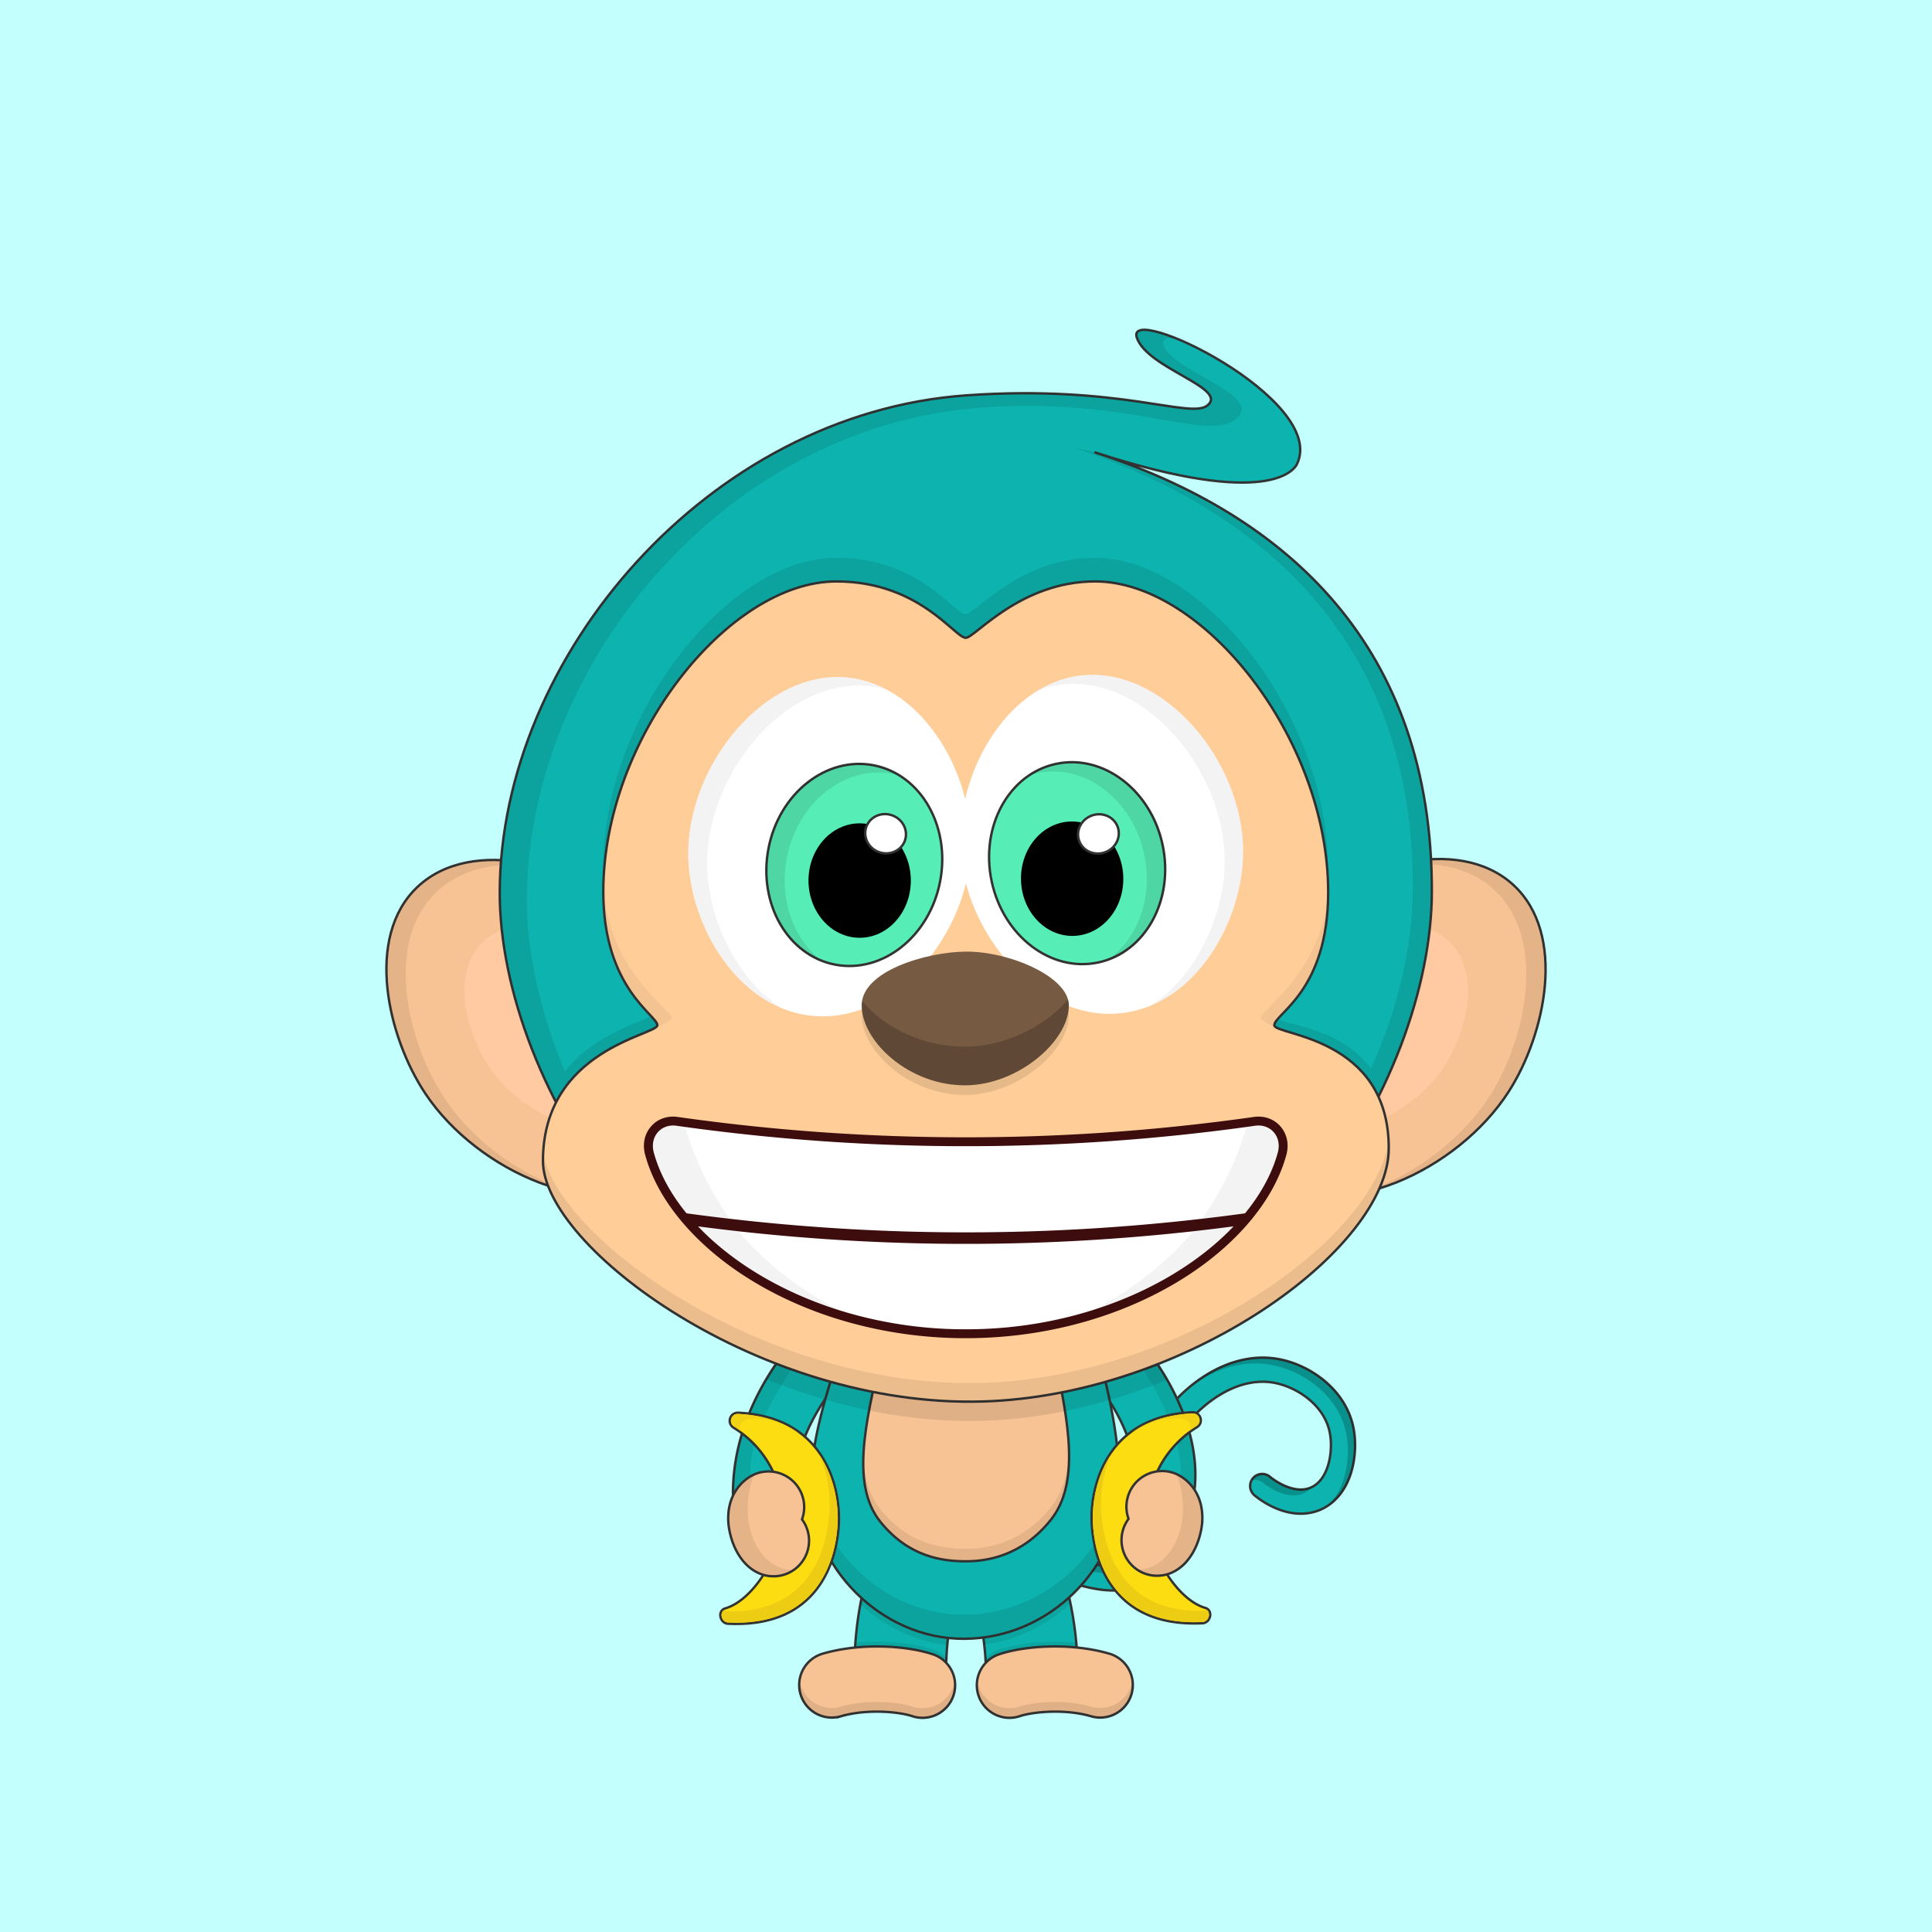<?xml version='1.0' encoding='ASCII' standalone='yes'?>
<svg xmlns="http://www.w3.org/2000/svg" viewBox="0 0 4000 4000">
    <defs>
        <style>.cls-1{fill:#c3fffd}.cls-2,.cls-5{fill:#0db4af}.cls-10,.cls-2,.cls-3,.cls-5,.cls-6,.cls-9{stroke:#333;stroke-width:5px}.cls-10,.cls-2,.cls-3,.cls-6,.cls-9{stroke-miterlimit:10}.cls-3{fill:#f7c394}.cls-4{fill:#ffc9a1}.cls-5{stroke-linecap:round;stroke-linejoin:round}.cls-6{fill:#ffcd98}.cls-7{fill:#3d0c0c}.cls-10,.cls-8{fill:#fff}.cls-9{fill:#56edb7}.cls-11{fill:#775a42}.cls-12{opacity:0.08}.cls-13{opacity:0.1}.cls-14{opacity:0.05}.cls-15{opacity:0.2}'</style>
    </defs>
    <title>outline+shader</title>
    <g id="outline_shader" data-name="outline+shader">
        <g id="monKeyBody">
            <rect id="frame" class="cls-1" width="4000" height="4000"/>
            <g id="body">
                <path class="cls-2" d="M2304.67,3292.92a204.73,204.73,0,0,1-29.56-2.28c-50.77-7.42-115.16-32.27-196.86-76a25,25,0,0,1,23.59-44.09c75.45,40.37,136.18,64.12,180.5,70.6,28.93,4.23,49.75,1,61.88-9.64,13.61-11.92,12.39-33,8.83-72.39-4.17-46.12-9.36-103.53,19.78-169.51,22.06-50,60.82-97.58,106.32-130.66,24.68-17.94,50.48-31.1,76.69-39.12,29.15-8.92,58.11-11.24,86.08-6.92,34.55,5.35,69.21,20.88,97.6,43.73,32.6,26.24,54.08,59.73,62.13,96.86,6.59,30.41,4.83,66.52-4.71,96.6-12.26,38.65-36.7,66.29-68.82,77.83a102.94,102.94,0,0,1-35,6c-49.4,0-90.4-33.45-95.84-38.08a25,25,0,1,1,32.42-38.06c.43.36,43.66,36.65,81.49,23.06,21.92-7.87,32.8-29.3,38.06-45.89,6.91-21.79,8.25-49,3.5-70.89-7.07-32.63-28.16-55.26-44.61-68.5-21.34-17.18-48.27-29.3-73.9-33.27-28.11-4.34-72.73-1.44-125.72,37.07-38.58,28.05-71.38,68.29-90,110.42-23.91,54.16-19.56,102.32-15.72,144.81,4,43.84,7.71,85.25-25.67,114.5C2359.1,3285,2334.79,3292.92,2304.67,3292.92Z"/>
                <path class="cls-2" d="M1580.05,3154.46a62.49,62.49,0,0,1-62.49-62.27c-.35-95.35,34-193.09,99.3-282.65,56-76.83,132.08-142.11,208.64-179.11A62.5,62.5,0,1,1,1879.89,2743c-58.66,28.35-117.72,79.46-162,140.22-34.53,47.35-75.62,122-75.3,208.54a62.5,62.5,0,0,1-62.27,62.73Z"/>
                <path class="cls-3" d="M1601,3260.17a72.37,72.37,0,0,1-25.27-4.57c-21.18-7.88-38.24-24.19-50.7-48.49a150.3,150.3,0,0,1-15.12-48.05,115.4,115.4,0,0,1,2.11-43.78c5.57-22,17.94-40.42,35.76-53.19a72.5,72.5,0,0,1,111,81.79A72.53,72.53,0,0,1,1601,3260.17Z"/>
                <path class="cls-2" d="M1864.5,3526.24c-1.28,0-2.56,0-3.86-.08a95,95,0,0,1-91.13-98.71c4.64-116.19,33.54-197,54.63-256,6.3-17.61,11.74-32.82,15.66-46.38a95,95,0,1,1,182.53,52.74c-5.55,19.23-12.22,37.88-19.28,57.62-18.85,52.7-40.21,112.44-43.69,199.59A95,95,0,0,1,1864.5,3526.24Z"/>
                <path class="cls-3" d="M1910,3556.61a67.37,67.37,0,0,1-21.26-3.45c-27.72-9.2-93.83-15.48-147.71.23a67.5,67.5,0,1,1-37.78-129.61c46.2-13.47,92.28-15.49,122.79-14.82,39.22.86,76.58,6.57,105.2,16.06A67.51,67.51,0,0,1,1910,3556.61Z"/>
                <path class="cls-2" d="M2135.37,3528.07a95,95,0,0,1-94.76-89.56c-5-87.08-27.4-146.43-47.17-198.81-7.4-19.61-14.39-38.14-20.28-57.27a95,95,0,0,1,181.59-55.91c4.15,13.49,9.85,28.6,16.46,46.1,22.12,58.62,52.42,138.91,59.09,255a95,95,0,0,1-89.4,100.29C2139.05,3528,2137.2,3528.07,2135.37,3528.07Z"/>
                <path class="cls-3" d="M2090,3556.61A67.51,67.51,0,0,1,2068.75,3425c28.62-9.49,66-15.2,105.2-16.06,30.51-.67,76.59,1.35,122.79,14.82A67.5,67.5,0,1,1,2259,3553.39c-53.88-15.71-120-9.43-147.71-.23A67.41,67.41,0,0,1,2090,3556.61Z"/>
                <path class="cls-2" d="M2411.42,3137.38a62.52,62.52,0,0,1-62.26-68.8c5.42-53.52-18.62-122.19-65.95-188.39-44.74-62.6-107-117.39-162.44-143a62.5,62.5,0,1,1,52.42-113.47c37.53,17.33,76.84,43.49,113.66,75.63a638.57,638.57,0,0,1,98.05,108.15c65.71,91.92,97.19,189.11,88.63,273.68A62.51,62.51,0,0,1,2411.42,3137.38Z"/>
                <path class="cls-3" d="M2396.8,3259.89a72.53,72.53,0,0,1-58.59-115.27,72.5,72.5,0,0,1,109.6-83.72c18,12.46,30.73,30.63,36.68,52.55a115.44,115.44,0,0,1,2.88,43.75c-4.06,35.05-23.3,81.66-64.13,97.67A72.45,72.45,0,0,1,2396.8,3259.89Z"/>
                <path class="cls-2" d="M2025.55,2468.72c55.31,3.41,93.41,43.63,127.17,80.31,39.32,42.72,80.12,104.46,119,245.31,39.4,142.77,45.88,220.06,45.88,292,0,153.62-140.68,305.09-320,306.63-175.53,1.51-319-153-319-306.63,0-72.8,12.64-145.29,62.27-292.31,48.16-142.67,92.57-200.23,125.82-235.11C1904.21,2519.59,1956.72,2464.49,2025.55,2468.72Z"/>
                <path class="cls-3" d="M1997.29,2512.77c41-.36,82.22,51.85,113.58,106.22,48.06,83.32,65.36,157.62,70.56,181.37,32.46,148.28,54.24,271.27-6,346.6-59.91,74.89-132.36,85.58-175.41,85.58-47.55,0-118.32-8.27-177.41-81.89-58.83-73.29-34.76-194.73,3.51-350.46,3.93-16,38.3-103.8,95.44-210.33C1939.77,2555.87,1964.38,2513.06,1997.29,2512.77Z"/>
                <path class="cls-3" d="M863.8,1836.78c-109.3,103.92-60.91,310.4,16.55,426.94,110.37,166.07,358.19,267.53,482.59,176,129.94-95.63,107.64-388.85-48.6-538.55C1197.69,1789.37,976.84,1729.31,863.8,1836.78Z"/>
                <path class="cls-4" d="M995.57,1954.6c-64.75,69.33-26.65,197.17,26.33,267.46,75.51,100.15,234.9,154.61,309.6,92.47,78-64.9,53.06-248.18-50.63-336.34C1203.46,1912.36,1062.54,1882.9,995.57,1954.6Z"/>
                <path class="cls-3" d="M3133.19,1832.12c111.1,102,66.32,309.29-9.09,427.16-107.46,168-353.47,273.75-479.46,184.37-131.58-93.35-114.4-386.92,39.2-539.32C2798.52,1790.55,3018.29,1726.64,3133.19,1832.12Z"/>
                <path class="cls-4" d="M3003.49,1952.22c66,68.19,30.1,196.68-21.65,267.88-73.75,101.45-232.17,158.69-307.94,97.86-79.14-63.53-57.39-247.22,44.75-337.18C2794.91,1913.62,2935.29,1881.7,3003.49,1952.22Z"/>
                <path class="cls-5" d="M2500.32,839C2542.64,803.15,2376,763,2353.8,699.51,2327,623,2749.39,826.61,2685.37,960.59c-5,10.51-55.43,94-417.61-23.77C2665.92,1066,2965.92,1340,2964.5,1847.06c-1.09,388.75-348.57,990.75-964.93,996.12-594.62,5.19-966-596.16-964.93-996.12,1.32-488.44,432.22-991,966.09-1028.56C2320.14,796.05,2465.29,868.6,2500.32,839Z"/>
                <path class="cls-6" d="M1999.57,1320.55c19.15-.16,112.39-116.75,268-116.74,223.53,0,482,324.76,482.28,643.25.16,205.85-111.65,252-111.45,275.69.19,21.13,236.88,22.58,236.88,254.71,0,209.25-420.37,512-840.86,524.16-461.31,13.34-910.31-319.74-910.31-497.74,0-232.44,237-260.58,236.85-281.27s-111.76-76.15-111.93-275.55c-.26-318.49,259.27-643.25,482.47-643.25C1903.93,1203.8,1976.84,1320.75,1999.57,1320.55Z"/>
                <path class="cls-7" d="M2598.46,2330.77c32.4-4.6,56,22.77,47.08,55.45-11.75,43.09-35,85.68-67.74,125.82q-11.18,13.73-23.87,27c-115.49,121.69-320.37,213.48-554.36,213.08-234,.4-438.88-91.39-554.37-213.08q-12.67-13.29-23.87-27c-32.77-40.14-56-82.73-67.74-125.83-8.9-32.67,14.68-60,47.08-55.44A4258.57,4258.57,0,0,0,2598.46,2330.77Z"/>
                <path class="cls-7" d="M2001,2770.57h-3c-112.73,0-225.78-21.46-327-62.09-95.65-38.4-178.38-92.6-239.24-156.73-8.78-9.21-17.13-18.66-24.79-28.07-34.94-42.79-58.91-87.41-71.24-132.62-6-21.92-1.43-43.51,12.46-59.24,13.5-15.31,33.55-22.34,55-19.29a4240.21,4240.21,0,0,0,596.31,42.15,4238.47,4238.47,0,0,0,596.3-42.15h0c21.45-3.05,41.49,4,55,19.29,13.88,15.73,18.42,37.32,12.45,59.24-12.32,45.19-36.29,89.82-71.25,132.63-7.71,9.47-16.06,18.92-24.81,28.09-60.83,64.1-143.56,118.3-239.21,156.7C2226.87,2749.11,2113.83,2770.57,2001,2770.57Zm-1.5-36.85c108.65.21,217.49-20.37,314.78-59.43,90.77-36.45,169-87.6,226.25-147.91,8.11-8.51,15.82-17.24,22.95-26,31.68-38.81,53.29-78.85,64.25-119,2.65-9.73,1-18.9-4.53-25.17-5.23-5.92-13.1-8.47-22.18-7.18h0a4275.86,4275.86,0,0,1-1203,0c-9.08-1.29-17,1.26-22.18,7.18-5.53,6.27-7.18,15.44-4.53,25.17,11,40.19,32.57,80.24,64.24,119,7.07,8.68,14.78,17.41,22.93,26,57.27,60.34,135.5,111.49,226.27,147.93,96.85,38.89,205.16,59.44,313.29,59.44Z"/>
                <path class="cls-8" d="M2645.54,2386.21c-11.75,43.09-35,85.69-67.74,125.83q-36.18,5-72.45,9.29-6.66.81-13.33,1.58a4258.42,4258.42,0,0,1-968,1.93q-8.94-1-17.87-2.06h0q-42.43-4.94-84.78-10.74c-32.77-40.14-56-82.73-67.74-125.83-8.9-32.67,14.68-60,47.08-55.44q7.83,1.11,15.65,2.19,7.37,1,14.74,2a4258.54,4258.54,0,0,0,1153.33-2.23l10.13-1.41,3.94-.56C2630.85,2326.17,2654.44,2353.54,2645.54,2386.21Z"/>
                <path class="cls-8" d="M2553.93,2539.06c-48.1,50.68-111.69,96.17-186.44,132a795,795,0,0,1-90.22,36.51c-84.24,28.31-178.35,44.76-277.7,44.59a874.36,874.36,0,0,1-243.1-33.8s0,0,0,0a814.34,814.34,0,0,1-94.37-33.52c-88-37.57-162.38-88.32-216.88-145.75q40.58,5.33,81.21,9.87c5.18.57,10.36,1.15,15.55,1.7a4257.87,4257.87,0,0,0,932.16-1.87q5.52-.62,11-1.25Q2519.57,2543.58,2553.93,2539.06Z"/>
                <path class="cls-8" d="M1758.29,1403.06c154.89,18,266.48,208.75,250,376.77-16.38,167.34-162.69,342-329.88,323-151.8-17.3-250.26-186.22-253.5-328.16C1420.6,1584.51,1585.75,1383,1758.29,1403.06Z"/>
                <ellipse class="cls-9" cx="1768.83" cy="1790.92" rx="210.18" ry="180.94" transform="translate(-326.31 3186.1) rotate(-79.02)"/>
                <ellipse cx="1779.83" cy="1823.1" rx="105.94" ry="118.46"/>
                <ellipse class="cls-10" cx="1833.61" cy="1726.3" rx="40.43" ry="42.42" transform="translate(-405.62 2878.73) rotate(-70.51)"/>
                <path class="cls-8" d="M2234,1398.91c-154.54,20.68-262.79,213.36-243.4,381.08,19.3,167,168.63,339.1,335.47,317.13,151.47-19.94,247-190.55,247.73-332.52C2574.78,1574.44,2406.14,1375.87,2234,1398.91Z"/>
                <ellipse class="cls-9" cx="2230.21" cy="1786.89" rx="180.94" ry="210.18" transform="translate(-322.43 502.04) rotate(-11.98)"/>
                <ellipse cx="2219.77" cy="1819.26" rx="105.94" ry="118.46" transform="translate(-31.41 39.02) rotate(-1)"/>
                <ellipse class="cls-10" cx="2274.24" cy="1726.33" rx="42.42" ry="40.43" transform="translate(-460.46 905.49) rotate(-20.49)"/>
                <path class="cls-11" d="M1784.05,2081.38c0,75.28,98.57,166.65,215.68,165.63,107.93-.94,213.18-91.24,213.18-165.41,0-59.68-124.17-112.16-213.18-111.39C1917.1,1970.93,1784.05,2010.78,1784.05,2081.38Z"/>
            </g>
            <g id="shader-2" data-name="shader">
                <g class="cls-12">
                    <path d="M1134.51,2454.76c-97.43-32.35-195.32-102.51-254.16-191-77.46-116.54-125.85-323-16.55-426.94,45.17-42.94,107.55-59.13,173.62-56-.29,3.54-.55,7.07-.79,10.61-50.59,4.15-97.1,21.38-132.83,55.35-109.3,103.92-60.91,310.4,16.55,426.94,50.31,75.69,129.16,138,211.87,174.64C1132.93,2450.48,1133.7,2452.61,1134.51,2454.76Z"/>
                </g>
                <g class="cls-12">
                    <path d="M3124.1,2259.28c-60.69,94.85-165.55,169.87-268,201.12.78-1.77,1.53-3.53,2.26-5.3,88.21-36.93,173.43-104,225.78-185.82,75.41-117.87,120.19-325.17,9.09-427.16-35.38-32.48-80.71-48.9-129.86-52.74q-.23-5.24-.5-10.44c64.45-3.41,125.42,11.93,170.36,53.18C3244.29,1934.11,3199.51,2141.41,3124.1,2259.28Z"/>
                </g>
                <g class="cls-13">
                    <path d="M2212.91,2101.6c0,74.17-105.25,164.47-213.18,165.41-117.11,1-215.68-90.35-215.68-165.63a54.18,54.18,0,0,1,.71-8.78c9,72.83,103.62,155.38,215,154.41,102.38-.89,202.34-82.18,212.35-153.85A43.67,43.67,0,0,1,2212.91,2101.6Z"/>
                </g>
                <path class="cls-14" d="M1510.91,2523.35l-4.79-.56h0q-42.43-5-84.78-10.75c-32.77-40.14-56-82.73-67.74-125.82-8.9-32.68,14.68-60,47.08-55.45,5.22.74,10.43,1.48,15.65,2.19l2.47.34C1438.39,2399.2,1468.2,2463.64,1510.91,2523.35Z"/>
                <path class="cls-14" d="M1735.54,2712q-38.07-12-73.46-27.2c-88-37.57-162.38-88.32-216.88-145.75q40.58,5.33,81.21,9.87l2.48.27C1581.32,2611,1649.11,2666.63,1735.54,2712Z"/>
                <path class="cls-14" d="M2645.54,2386.22c-11.75,43.08-35,85.68-67.74,125.82q-36.18,5-72.45,9.29-6.66.81-13.33,1.58l-3.14.36c42.55-59.77,72.34-124.18,92-190.06l3.48-.47,10.12-1.41,3.94-.56C2630.85,2326.17,2654.44,2353.54,2645.54,2386.22Z"/>
                <path class="cls-14" d="M2553.93,2539.06c-48.1,50.68-111.69,96.17-186.44,132a795,795,0,0,1-90.22,36.52q-5.62,1.89-11.32,3.71c85.48-45.39,152.78-100.72,205.06-162.16l3.11-.34,11-1.26Q2519.57,2543.58,2553.93,2539.06Z"/>
                <g class="cls-13">
                    <path d="M2333.57,957.05l1.81.51q-5.76-1.83-11.62-3.74Q2328.68,955.41,2333.57,957.05Z"/>
                    <path d="M2565.16,861.34c-53.4,62.41-211.81-40-531.22-17.54-533.87,37.53-942,531.82-943.3,1020.27-.3,106.94,28.59,233.52,78.72,353.81,58.8-73.84,151.53-99.67,178.59-114.16,7.94,8.57,13,14.51,13,18.89,0,.12,0,.24,0,.36a2,2,0,0,1,0,.26,3.42,3.42,0,0,1-.44,1.09l-.17.28a9,9,0,0,1-1.66,1.78l-.32.26a37.91,37.91,0,0,1-6.52,4l-1.61.79c-3.74,1.83-8.36,3.82-13.67,6l-1.23.51c-5.39,2.24-11.47,4.71-18.08,7.49l-3.09,1.3c-4.16,1.77-8.51,3.65-13,5.67l-3.4,1.54-1.72.79c-1.73.79-3.48,1.61-5.24,2.44-2.35,1.12-4.74,2.27-7.15,3.46l-1.81.9-1.82.91c-1.21.6-2.44,1.23-3.67,1.87q-4.61,2.37-9.3,4.94c-.63.34-1.25.68-1.88,1q-3.77,2.08-7.56,4.31-1.9,1.1-3.81,2.25l-.11.06q-4.71,2.85-9.44,5.89l-1.91,1.24c-1.91,1.26-3.83,2.54-5.74,3.84-.64.43-1.27.87-1.91,1.32q-4.77,3.33-9.51,6.88-3.8,2.87-7.54,5.87-2.8,2.27-5.6,4.62c-.62.51-1.24,1-1.85,1.58l-1.84,1.6q-1.85,1.59-3.66,3.27l-1.82,1.67-1.81,1.69c-1.15,1.08-2.29,2.18-3.42,3.28l-1.95,1.93c-1.19,1.18-2.36,2.37-3.52,3.59l-1.74,1.83q-3.48,3.67-6.85,7.55-1.68,1.93-3.33,3.92l-1.65,2q-1.95,2.37-3.82,4.8-1.74,2.23-3.41,4.53l-.3.39-.54.75-.41.57c-.31.44-.62.89-.94,1.33-.57.8-1.14,1.59-1.7,2.39-.87,1.25-1.73,2.51-2.56,3.79-.13.18-.25.35-.36.53l-.57.85-.32.5-1,1.61-1,1.59c-.35.54-.69,1.09-1,1.64-1,1.69-2.07,3.4-3.08,5.13-.15.25-.29.5-.43.75q-1.49,2.58-2.92,5.22a.2.2,0,0,0,0,.08q-.74,1.35-1.44,2.7c-.46.86-.9,1.73-1.35,2.6l-.08.15c-76.27-147.6-117-302.56-116.59-435.33,1.32-488.45,432.22-991,966.09-1028.57,319.41-22.45,464.56,50.1,499.59,20.46C2542.64,803.15,2376,763,2353.81,699.51c-8.57-24.46,28.82-20.27,81.55,1.13-20-2.88-31,1.83-25.55,15.87C2429.19,766.9,2604.32,815.59,2565.16,861.34Z"/>
                </g>
                <path class="cls-14" d="M1390.82,2108.61c0,3.67-23.81,15.25-36.41,20.62,4.23-2.41,6.58-4.54,6.58-6.6v0c-.18-20.61-111.76-76.15-111.93-275.54v-.48c0-1.83,0-3.66,0-5.48v-.52q0-3,.1-5.95C1259.43,2012.06,1390.65,2089,1390.82,2108.61Z"/>
                <path class="cls-12" d="M1637.84,3250.1a72.31,72.31,0,0,1-62.11,5.5c-21.18-7.88-38.24-24.19-50.7-48.49a150.3,150.3,0,0,1-15.12-48.05,115.4,115.4,0,0,1,2.11-43.78,98.25,98.25,0,0,1,5.88-16.76,63,63,0,0,1-.34-6.33c-.33-90.45,30.55-183,89.47-268.77l.85.32q15.11,5.84,30.49,11.32c-49.47,78.73-85.32,140.89-85,223.4-17,21.83-12.63,82.94.49,114.5C1581,3238.14,1630.47,3249.78,1637.84,3250.1Z"/>
                <path class="cls-14" d="M2644.33,2128.38c-12.95-5.65-34.48-16.28-34.45-19.77.16-18.89,121.63-90.8,139.95-254.23-2.45,199.63-111.6,244.95-111.4,268.37C2638.45,2124.73,2640.55,2126.54,2644.33,2128.38Z"/>
                <g class="cls-13">
                    <path d="M1974.07,3510.34a67.43,67.43,0,0,1-85.32,42.82c-27.72-9.2-93.83-15.48-147.71.23a67.52,67.52,0,0,1-85.66-74.81,69.07,69.07,0,0,0,2,8.89,67.52,67.52,0,0,0,83.7,45.92c53.88-15.71,120-9.43,147.71-.23a67.51,67.51,0,0,0,88-54.08A67.09,67.09,0,0,1,1974.07,3510.34Z"/>
                </g>
                <g class="cls-13">
                    <path d="M2342.66,3507.47a67.45,67.45,0,0,1-83.7,45.92c-53.88-15.71-120-9.43-147.71-.23a67.51,67.51,0,0,1-88-74.08,67.45,67.45,0,0,0,88,54.08c27.72-9.2,93.83-15.48,147.71.23a67.45,67.45,0,0,0,83.7-45.92,69.07,69.07,0,0,0,2-8.89A67,67,0,0,1,2342.66,3507.47Z"/>
                </g>
                <path class="cls-12" d="M2487.37,3157.2c-4.06,35.05-23.3,81.66-64.13,97.67A72.32,72.32,0,0,1,2362,3251c10.47-1.34,56.85-14.72,82.77-77,13.12-31.56,17.35-93,.34-114.84.29-78.53-32-149-77.79-223.56q14.76-5.32,29.3-11c57.7,86.8,84.94,177.3,76.9,256.66-.19,1.87-.47,3.7-.81,5.51a96.49,96.49,0,0,1,11.77,26.77A115.44,115.44,0,0,1,2487.37,3157.2Z"/>
                <g class="cls-12">
                    <path d="M1959.44,3433.13c0,.63,0,1.27-.08,1.9q-.15,3.73-.58,7.39a67.23,67.23,0,0,0-27.53-17.4c-28.62-9.49-66-15.2-105.2-16.06a459.31,459.31,0,0,0-55.71,2.13c.2-3.39.43-6.74.68-10.07a462.82,462.82,0,0,1,55-2.06c39.22.86,76.58,6.57,105.2,16.06A67.16,67.16,0,0,1,1959.44,3433.13Z"/>
                    <path d="M2229.17,3411A462.3,462.3,0,0,0,2174,3409c-39.22.86-76.58,6.57-105.2,16.06a67.16,67.16,0,0,0-27.8,17.69c-.15-1.39-.26-2.79-.34-4.2-.1-1.71-.2-3.4-.32-5.09a67.14,67.14,0,0,1,28.46-18.4c28.62-9.49,66-15.2,105.2-16.06a462.57,462.57,0,0,1,54.36,2Q2228.76,3405.95,2229.17,3411Z"/>
                </g>
                <g class="cls-12">
                    <path d="M1783.72,3308.76c48.55,44.14,110.63,75,179.06,82.49q-.87,7.27-1.54,14.83c-69-7.92-131.44-39.58-180-84.59Q1782.44,3315,1783.72,3308.76Z"/>
                    <path d="M2216.32,3319.91c-47.76,44.29-109.47,75.84-178.59,85.21q-.87-7.51-1.91-14.74c68.6-8.88,130-39.6,177.8-83Q2215,3313.56,2216.32,3319.91Z"/>
                </g>
                <g class="cls-13">
                    <path d="M2317.59,3086.38c0,153.62-140.68,305.09-320,306.63-175.53,1.51-319-153-319-306.63,0-10,.24-20.06.79-30.27,11.56,146.84,150.22,288.35,318.23,286.9,172.85-1.48,309.81-142.31,319.43-290.07C2317.44,3064.35,2317.59,3075.43,2317.59,3086.38Z"/>
                </g>
                <g class="cls-12">
                    <path d="M2175.41,3147c-59.91,74.88-132.36,85.57-175.41,85.57-47.55,0-118.32-8.27-177.41-81.89-27.71-34.52-37-79.73-35.13-134.17,1.64,43,12,79.3,35.13,108.17,59.09,73.62,129.86,81.89,177.41,81.89,43,0,115.5-10.69,175.41-85.57,25.37-31.72,36.2-71.88,37.82-118.83C2215,3060.35,2205.35,3109.54,2175.41,3147Z"/>
                </g>
                <path class="cls-13" d="M2396.63,2824.52c-35,13.72-71,26-107.74,36.45q-8.25,2.36-16.56,4.59c-77.34,20.83-157.6,33.74-237.88,36.06-102.94,3-205.27-11.3-302.13-37.25q-6.52-1.76-13-3.57c-38.43-10.76-76-23.34-112.26-37.39q-10.86,15.81-20.44,31.9a1242.57,1242.57,0,0,0,121.21,42.21l1.17-1.73c-.18.64-.36,1.28-.53,1.92,103.84,30.14,214.56,47.13,326,43.91,88.47-2.56,176.94-18,261.49-42.69l1.36-.4a1195,1195,0,0,0,119.15-42Q2407.24,2840.48,2396.63,2824.52Z"/>
                <g class="cls-15">
                    <path d="M2352.6,3244.86c-21.27,18.38-65.08,13.14-91.57,9.31q5.26-7.34,10.07-14.94,5.79,1.14,11.24,1.94c26.64,3.89,46.4,1.46,58.83-7.25A71.17,71.17,0,0,0,2352.6,3244.86Z"/>
                    <path d="M2711.22,3080.89a48.07,48.07,0,0,0,6.4-2.83,51.65,51.65,0,0,1-21.4,14.83c-37.83,13.59-81.06-22.69-81.49-23.06a25,25,0,0,0-23.13-5,24.27,24.27,0,0,1,2.89-4.19,25,25,0,0,1,35.24-2.82C2630.16,3058.2,2673.39,3094.48,2711.22,3080.89Z"/>
                    <path d="M2796.94,3050.12c-9.47,29.84-26.19,53.12-48.11,67.49,14.6-14.05,25.94-32.88,33.11-55.49,9.54-30.08,11.3-66.18,4.71-96.59-8.05-37.13-29.53-70.63-62.13-96.87-28.39-22.85-63.05-38.38-97.6-43.73-28-4.32-56.93-2-86.08,6.92-26.21,8-52,21.19-76.69,39.12-1.26.92-2.52,1.84-3.77,2.78q9.16-7.78,18.77-14.78c24.68-17.93,50.48-31.09,76.69-39.12,29.15-8.92,58.11-11.24,86.08-6.92,34.55,5.35,69.21,20.88,97.6,43.73,32.6,26.24,54.08,59.74,62.13,96.87C2808.24,2983.94,2806.48,3020,2796.94,3050.12Z"/>
                </g>
                <path class="cls-15" d="M2212.91,2081.6c0,74.17-105.25,164.47-213.18,165.41-117.11,1-215.68-90.35-215.68-165.63a55.09,55.09,0,0,1,.79-9.31c42.18,52.17,123.35,95.66,214.39,94.95,85.09-.67,168.69-45.29,211.9-97.87A45.3,45.3,0,0,1,2212.91,2081.6Z"/>
                <path class="cls-14" d="M1834.52,1427a214.27,214.27,0,0,0-31.9-6.17c-175.15-20.17-342.8,182.73-338.41,374.18,2.47,107.25,59.36,229.79,152.7,291.65-116.4-48.78-189.2-190.33-192-312-4.33-190.11,160.82-391.59,333.36-371.55A217.6,217.6,0,0,1,1834.52,1427Z"/>
                <path class="cls-14" d="M2573.77,1764.6c-.66,123.27-72.75,268.13-190.88,317.21,95.29-61.62,152.08-188.08,152.66-297.55,1-190.6-168-389.61-340.57-366.52a211.81,211.81,0,0,0-45.38,11.34c26-15.6,54.29-26.14,84.37-30.17C2406.14,1375.87,2574.78,1574.44,2573.77,1764.6Z"/>
                <path class="cls-13" d="M1862.25,1605.54q-6.51-1.85-13.25-3.16c-99.1-19.24-197.56,58.49-219.9,173.6-16.75,86.35,14.07,169.22,72.35,213.35-81.88-32-130.23-129.93-110.25-232.89,22.12-114,119.58-190.89,217.68-171.85A158.12,158.12,0,0,1,1862.25,1605.54Z"/>
                <path class="cls-13" d="M2295.09,1986.4c60.86-43.65,92.6-129.07,73.87-217.3-24.16-113.85-123.21-189.28-221.22-168.48a157.39,157.39,0,0,0-17.52,4.78,158.17,158.17,0,0,1,56.34-24.11c97.76-20.75,196.54,54.48,220.65,168C2429.51,1854.39,2380.05,1955.46,2295.09,1986.4Z"/>
                <path class="cls-13" d="M2749.41,1798.06q0,9.7-.31,18.94c-15.7-308.54-265-613.19-481.5-613.19-155.64,0-248.88,116.58-268,116.74-22.73.2-95.64-116.74-268-116.74-215.85,0-465.69,303.73-481.65,611.81l-.18,3.62c0,1.22-.11,2.43-.16,3.65s-.1,2.42-.14,3.63q-.78-13.71-.81-28.46c-.26-318.49,259.27-643.25,482.47-643.26,172.41,0,245.31,117,268,116.75,19.15-.17,112.39-116.75,268-116.75C2490.66,1154.81,2749.17,1479.57,2749.41,1798.06Z"/>
                <path class="cls-12" d="M2875.31,2377.46c0,209.26-420.37,512-840.86,524.16-461.31,13.34-910.31-319.74-910.31-497.74q0-7.14.3-14c38.59,182.8,468.4,486,909.44,473.26,406.19-11.75,812.27-294.09,841-502.25Q2875.31,2369,2875.31,2377.46Z"/>
                <path class="cls-13" d="M2964.5,1847.07c-.36,127.74-38.12,278.51-110.54,423.57-58.2-126.52-215.38-130.67-215.53-147.89,0-3.44,2.3-7.34,6.3-12.14,29.88,12.38,135.89,21.8,193.55,102.09,59.3-132.15,86.52-259.16,86.84-374.86,1.43-510.11-312.88-784.54-713.42-914.5,35.09,11.39,34.68,6.38,56.06,13.48C2665.92,1066,2965.92,1340,2964.5,1847.07Z"/>
            </g>
        </g>
    </g>
<svg viewBox="0 0 4e3 4e3">
<defs>
    <style>.cls-17{fill:red}'</style>
</defs>
    <title>empty</title>
	<g id="empty"/>
</svg><svg viewBox="0 0 4e3 4e3">
<defs>
<style>.cls-18{fill:#333}.cls-19{fill:#fbdd11}.cls-20{fill:#edcd14}.cls-21{fill:#f2d214}.cls-22{fill:#f7c394;stroke:#333;stroke-miterlimit:10;stroke-width:5px}.cls-23{opacity:0.08}'</style>
</defs>
<title>hand_neck2_1</title>
<path class="cls-18" d="M2472.37,3363.64c-75.37,0-132.51-25.24-169.85-75-35.64-47.54-43.37-105.49-44.81-135.79a247.43,247.43,0,0,1,1.34-38.1c.18-1.62.38-3.29.59-5a258.73,258.73,0,0,1,9.28-43c.5-1.68,1.08-3.49,1.86-5.84.62-1.82,1.44-4.18,2.32-6.55.57-1.54,1.16-3.13,1.8-4.72,21.74-55.32,72.93-122.52,193.24-128.21l.5,0,1.05,0a19.17,19.17,0,0,1,9.86,35.49,211.63,211.63,0,0,0-90.75,115c-.55,1.69-1,3.16-1.42,4.52-.56,1.86-1.11,3.82-1.8,6.35-.4,1.52-.93,3.56-1.4,5.62a211.75,211.75,0,0,0-5.54,41.72c-.07,1.95-.1,3.53-.11,5,0,4,0,8.08.23,12.05,1.55,32.75,15.84,73.44,38.22,108.85,23.47,37.14,52.3,62.85,79.08,70.52,8.16,2.35,13,9.87,11.93,18.72-1,8.56-7.61,17.5-18.34,18h-.32l-.28,0c-5.6.27-11.2.4-16.64.4Z"/>
<path class="cls-19" d="M2489.39,3358.22a5.3,5.3,0,0,0-.57,0c-180.37,8.53-222.2-123.16-226.11-205.68a239.25,239.25,0,0,1,1.31-37.31c.17-1.6.37-3.23.58-4.88a255.46,255.46,0,0,1,9.09-42.13c.58-1.91,1.2-3.82,1.83-5.74.73-2.12,1.47-4.26,2.26-6.39.57-1.53,1.14-3.06,1.76-4.58,23.79-60.54,77.24-119.81,188.83-125.1l.6,0c14.52-.66,20.36,18.6,8,26.21A216.88,216.88,0,0,0,2384,3070.32c-.5,1.54-1,3.09-1.45,4.64-.65,2.15-1.25,4.3-1.83,6.47-.51,1.93-1,3.85-1.45,5.8a215.45,215.45,0,0,0-5.67,42.68c0,1.69-.1,3.4-.11,5.1q0,6.12.24,12.31c3.26,68.86,60.39,166.6,120.91,183.95C2508.75,3335.32,2504,3357.49,2489.39,3358.22Z"/>
<path class="cls-20" d="m2489.4 3358.2a5.3 5.3 0 0 0-0.57 0c-180.37 8.53-222.2-123.16-226.11-205.68-1.7-35.68 5.37-93.88 38.57-142.35-18.9 41-23.16 84.06-21.81 112.69 3.79 79.75 37.88 211.7 203.35 212.34 5-0.35 12.35-0.54 16.21-1.75 7.46 4.95 4.97 24.02-9.64 24.75z"/>
<path class="cls-21" d="m2476.9 2952.6q-7.26 4.45-14.15 9.45c7.39-9.45-0.93-23.44-16.54-24.51-21.55-1.49-47.34-5.42-103.19 29.19 40.47-31.06 93.1-38.79 125.33-40.32h0.59c14.53-0.69 20.36 18.56 7.96 26.19z"/>
<path class="cls-22" d="M2489.16,3136c0-.44,0-.89-.07-1.32,0-.62-.06-1.23-.13-1.84-.07-.93-.15-1.84-.24-2.76l-.18-1.75c-.09-.71-.17-1.42-.27-2.14-.17-1.28-.37-2.55-.57-3.82s-.46-2.5-.7-3.74a.27.27,0,0,1,0-.12c-.24-1.21-.51-2.42-.82-3.62-.14-.52-.26-1.05-.39-1.57l-.57-2.09c-.13-.47-.27-.94-.41-1.41-.07-.22-.13-.42-.19-.63-.16-.52-.31-1-.49-1.54-.21-.67-.43-1.33-.66-2-.13-.4-.28-.79-.41-1.2-.46-1.28-1-2.54-1.46-3.78-.23-.58-.47-1.14-.71-1.71s-.48-1.11-.74-1.68-.5-1.1-.77-1.65-.52-1.11-.79-1.66q-1.23-2.44-2.58-4.82l-.61-1.05c-.71-1.22-1.47-2.42-2.23-3.6a93,93,0,0,0-25.17-25.77,73.86,73.86,0,0,0-111.43,85.87,73.87,73.87,0,0,0,17.27,104.81h0q1.14.81,2.31,1.53c.78.5,1.57,1,2.37,1.46l1.12.64c1.52.85,3.06,1.66,4.65,2.4.55.27,1.1.51,1.66.75,1.11.5,2.26,1,3.4,1.41.54.22,1.09.42,1.64.61l.11,0c.39.15.79.28,1.18.42l2.13.67c.67.21,1.33.4,2,.58l.85.23,1.51.37.34.08,1,.23,1.74.35,1.17.22,1.57.27.82.12c.65.09,1.31.19,2,.25l.26,0c.62.08,1.22.13,1.84.19s1.28.11,1.93.13l1.57.08q.58,0,1.17,0h.47c.42,0,.85,0,1.27,0a73.74,73.74,0,0,0,26.94-5.11,79.51,79.51,0,0,0,9.37-4.4s0,0,0,0a81.2,81.2,0,0,0,8.58-5.42h0q1.63-1.17,3.21-2.43h0c1-.83,2.07-1.68,3.08-2.57h0c1-.86,2-1.76,3-2.69,0,0,0,0,0,0a99.62,99.62,0,0,0,9.48-10.32q1.86-2.34,3.64-4.8c.78-1.08,1.54-2.18,2.27-3.28q2.76-4.18,5.21-8.56,1-1.76,1.89-3.51c.6-1.19,1.2-2.39,1.78-3.58.88-1.79,1.7-3.6,2.48-5.41.25-.61.51-1.21.76-1.83.51-1.21,1-2.42,1.47-3.65s.93-2.45,1.36-3.67c.21-.61.43-1.23.65-1.83,1-3.07,2-6.12,2.82-9.18.51-1.83,1-3.65,1.4-5.45.15-.6.28-1.21.42-1.8.28-1.21.54-2.41.76-3.59.37-1.78.69-3.56,1-5.29.39-2.34.72-4.63,1-6.88a130.42,130.42,0,0,0,.88-17.29C2489.28,3138.62,2489.24,3137.27,2489.16,3136Z"/>
<path class="cls-23" d="M2489.3,3140a133.93,133.93,0,0,1-.89,17.29q-.39,3.38-1,6.88c-.29,1.73-.62,3.51-1,5.29-.24,1.18-.49,2.38-.76,3.59-.14.59-.27,1.2-.42,1.8q-.65,2.7-1.4,5.45c-.85,3.06-1.79,6.11-2.82,9.18-.22.6-.44,1.22-.65,1.83-.44,1.22-.89,2.45-1.36,3.67s-1,2.44-1.47,3.65c-.25.62-.51,1.22-.76,1.83-.8,1.81-1.62,3.62-2.48,5.41-.58,1.19-1.18,2.39-1.78,3.58s-1.25,2.34-1.89,3.51q-2.45,4.38-5.21,8.56c-.74,1.1-1.51,2.2-2.27,3.28q-1.78,2.46-3.64,4.8a105.2,105.2,0,0,1-9.48,10.32s0,0,0,0c-1,.92-2,1.81-3,2.69h0c-1,.88-2,1.73-3.08,2.57h0q-1.57,1.23-3.21,2.43h0a88.75,88.75,0,0,1-8.58,5.42s0,0,0,0a80.46,80.46,0,0,1-9.39,4.38,73.39,73.39,0,0,1-26.94,5.12c-.41,0-.83,0-1.25,0h-.47q-.59,0-1.17,0l-1.57-.08-1.93-.13c-.62-.06-1.22-.11-1.84-.19l-.26,0c-.64-.06-1.3-.16-2-.25l-.82-.12-1.57-.27-1.17-.22-1.74-.35-1-.23-.34-.08-1.51-.37-.85-.23c-.67-.18-1.33-.37-2-.58l-2.13-.67c-.39-.14-.79-.27-1.18-.42l-.11,0c-.55-.19-1.1-.39-1.64-.61-1.14-.44-2.29-.91-3.4-1.41-.56-.24-1.11-.48-1.66-.75-1.59-.74-3.13-1.55-4.65-2.4l-1.12-.64c-.8-.48-1.59-1-2.37-1.46s-1.55-1-2.31-1.53c.51,0,1,0,1.53,0a74,74,0,0,0,26.94-5.12c41.78-16.39,61.46-64.18,65.63-100.13,3.21-27.67-.79-73-13.8-93h0a73.47,73.47,0,0,1,13.84,7.53,93,93,0,0,1,25.17,25.77c.76,1.18,1.52,2.38,2.23,3.6l.61,1.05q1.35,2.37,2.58,4.82c.27.55.54,1.1.79,1.66s.53,1.1.77,1.65.5,1.12.74,1.68.48,1.13.71,1.71c.51,1.24,1,2.5,1.46,3.78.13.41.28.8.41,1.2.23.66.45,1.32.66,2,.18.51.33,1,.49,1.54.06.21.12.41.19.63.14.47.28.94.41,1.41l.57,2.09c.13.52.25,1.05.39,1.57.29,1.2.56,2.41.82,3.62a.27.27,0,0,0,0,.12c.24,1.24.48,2.49.7,3.74s.4,2.54.57,3.82c.1.72.18,1.43.27,2.14l.18,1.75c.09.92.17,1.83.24,2.76.07.61.11,1.22.13,1.84,0,.43,0,.88.07,1.32C2489.23,3137.27,2489.27,3138.62,2489.3,3140Z"/>
<path class="cls-18" d="M1524.57,3364.64c75.38,0,132.52-25.24,169.86-75,35.64-47.54,43.37-105.49,44.81-135.79a248.7,248.7,0,0,0-1.34-38.1c-.18-1.62-.38-3.29-.6-5a259.73,259.73,0,0,0-9.27-43c-.5-1.68-1.08-3.49-1.86-5.84-.63-1.82-1.44-4.18-2.32-6.55-.57-1.54-1.16-3.13-1.81-4.72-21.73-55.32-72.92-122.52-193.23-128.21l-.5,0-1,0a19.17,19.17,0,0,0-9.86,35.49,211.63,211.63,0,0,1,90.75,115c.55,1.69,1,3.16,1.41,4.52.56,1.86,1.12,3.82,1.8,6.35.41,1.52.94,3.56,1.41,5.62a211,211,0,0,1,5.53,41.72c.07,1.95.11,3.53.12,5,0,4-.05,8.08-.24,12.05-1.55,32.75-15.83,73.44-38.21,108.85-23.48,37.14-52.3,62.85-79.08,70.52-8.16,2.35-13,9.87-11.93,18.72,1,8.56,7.6,17.5,18.34,18h.32l.27,0c5.61.27,11.21.4,16.65.4Z"/>
<path class="cls-19" d="m1507.6 3359.2a5.35 5.35 0 0 1 0.58 0c180.37 8.53 222.2-123.16 226.11-205.68a239.25 239.25 0 0 0-1.31-37.31c-0.18-1.6-0.37-3.23-0.59-4.88a253.42 253.42 0 0 0-9.09-42.13c-0.57-1.91-1.19-3.82-1.83-5.74-0.72-2.12-1.47-4.26-2.26-6.39-0.57-1.53-1.14-3.06-1.75-4.58-23.79-60.54-77.25-119.81-188.84-125.1h-0.59c-14.53-0.66-20.36 18.6-8 26.21a216.79 216.79 0 0 1 92.89 117.69q0.76 2.31 1.46 4.64c0.65 2.15 1.24 4.3 1.83 6.47 0.51 1.93 1 3.85 1.45 5.8a215.45 215.45 0 0 1 5.66 42.68c0.06 1.69 0.11 3.4 0.12 5.1q0 6.12-0.24 12.31c-3.26 68.86-60.39 166.6-120.91 183.95-14.05 4.06-9.31 26.23 5.31 26.96z"/>
<path class="cls-20" d="m1507.6 3359.2a5.35 5.35 0 0 1 0.58 0c180.37 8.53 222.2-123.16 226.11-205.68 1.69-35.68-5.37-93.88-38.57-142.35 18.89 41 23.16 84.06 21.8 112.69-3.78 79.75-37.88 211.7-203.35 212.34-5-0.35-12.34-0.54-16.2-1.75-7.46 4.95-4.99 24.02 9.63 24.75z"/>
<path class="cls-21" d="m1520 2953.6q7.27 4.45 14.16 9.45c-7.39-9.45 0.93-23.44 16.54-24.51 21.55-1.49 47.33-5.42 103.19 29.19-40.47-31.06-93.1-38.79-125.33-40.32h-0.59c-14.52-0.69-20.35 18.56-7.97 26.19z"/>
<path class="cls-22" d="M1507.65,3141a130.42,130.42,0,0,0,.88,17.29q.38,3.38,1,6.88c.29,1.73.61,3.51,1,5.29.23,1.18.49,2.38.77,3.59.13.59.27,1.2.42,1.8.43,1.8.88,3.62,1.4,5.45.83,3.06,1.77,6.11,2.82,9.18.22.6.43,1.22.65,1.83.43,1.22.89,2.45,1.36,3.67s.95,2.44,1.46,3.65l.77,1.83c.78,1.81,1.6,3.62,2.48,5.41.57,1.19,1.18,2.39,1.77,3.58s1.24,2.34,1.9,3.51q2.45,4.38,5.21,8.56c.72,1.1,1.49,2.2,2.27,3.28q1.79,2.46,3.63,4.8a99.71,99.71,0,0,0,9.49,10.32s0,0,0,0c1,.93,2,1.83,3,2.69h0c1,.89,2,1.74,3.08,2.57h0c1,.84,2.12,1.65,3.21,2.43h0a82.38,82.38,0,0,0,8.59,5.42s0,0,0,0a80.42,80.42,0,0,0,9.38,4.4,73.74,73.74,0,0,0,26.94,5.11c.42,0,.85,0,1.26,0h.48q.59,0,1.17,0l1.57-.08c.65,0,1.28-.08,1.92-.13s1.23-.11,1.85-.19l.25,0c.65-.06,1.31-.16,2-.25l.82-.12c.53-.08,1.05-.18,1.58-.27l1.17-.22,1.74-.35,1-.23.34-.08,1.5-.37c.3-.07.58-.15.85-.23.68-.18,1.33-.37,2-.58l2.12-.67c.39-.14.8-.27,1.19-.42l.11,0c.55-.19,1.1-.39,1.64-.61,1.14-.44,2.28-.91,3.4-1.41.55-.24,1.1-.48,1.66-.75,1.58-.74,3.13-1.55,4.65-2.4l1.12-.64c.79-.48,1.59-1,2.37-1.46s1.54-1,2.31-1.53h0a73.88,73.88,0,0,0,17.28-104.81A73.85,73.85,0,0,0,1549,3059.69a93,93,0,0,0-25.16,25.77c-.77,1.18-1.52,2.38-2.23,3.6l-.61,1.05q-1.35,2.37-2.58,4.82c-.27.55-.54,1.1-.8,1.66s-.52,1.1-.76,1.65-.5,1.12-.74,1.68-.49,1.13-.72,1.71c-.51,1.24-1,2.5-1.45,3.78-.13.41-.28.8-.42,1.2-.23.66-.44,1.32-.66,2-.17.51-.32,1-.48,1.54-.07.21-.12.41-.19.63-.15.47-.28.94-.42,1.41-.18.7-.37,1.39-.56,2.09-.14.52-.26,1.05-.39,1.57-.31,1.2-.58,2.41-.82,3.62a.53.53,0,0,1,0,.12c-.24,1.24-.48,2.49-.7,3.74s-.4,2.54-.58,3.82c-.09.72-.17,1.43-.27,2.14s-.12,1.16-.17,1.75c-.1.92-.18,1.83-.24,2.76-.07.61-.11,1.22-.14,1.84,0,.43,0,.88-.06,1.32C1507.7,3138.27,1507.66,3139.62,1507.65,3141Z"/>
<path class="cls-23" d="M1507.65,3141a132.17,132.17,0,0,0,.89,17.29c.25,2.25.58,4.54,1,6.88.3,1.73.62,3.51,1,5.29.25,1.18.5,2.38.77,3.59.13.59.27,1.2.42,1.8q.64,2.7,1.4,5.45c.84,3.06,1.79,6.11,2.82,9.18.22.6.43,1.22.65,1.83.44,1.22.89,2.45,1.36,3.67s.95,2.44,1.46,3.65l.77,1.83c.79,1.81,1.62,3.62,2.48,5.41.57,1.19,1.18,2.39,1.77,3.58s1.25,2.34,1.9,3.51q2.45,4.38,5.21,8.56c.74,1.1,1.5,2.2,2.27,3.28q1.79,2.46,3.63,4.8a106.56,106.56,0,0,0,9.49,10.32s0,0,0,0c1,.92,2,1.81,3,2.69h0c1,.88,2,1.73,3.08,2.57h0c1,.82,2.12,1.63,3.21,2.43h0a88.9,88.9,0,0,0,8.59,5.42s0,0,0,0a81.23,81.23,0,0,0,9.39,4.38,73.47,73.47,0,0,0,26.94,5.12c.42,0,.84,0,1.25,0h.48q.59,0,1.17,0l1.57-.08,1.92-.13c.62-.06,1.23-.11,1.85-.19l.25,0c.65-.06,1.31-.16,2-.25l.82-.12c.53-.08,1.05-.18,1.58-.27l1.17-.22,1.74-.35,1-.23.34-.08,1.5-.37c.3-.07.58-.15.85-.23.68-.18,1.33-.37,2-.58l2.12-.67c.39-.14.8-.27,1.19-.42l.11,0c.55-.19,1.1-.39,1.64-.61,1.14-.44,2.28-.91,3.4-1.41.55-.24,1.1-.48,1.66-.75,1.58-.74,3.13-1.55,4.65-2.4l1.12-.64c.79-.48,1.59-1,2.37-1.46s1.54-1,2.31-1.53c-.51,0-1,0-1.53,0a73.92,73.92,0,0,1-26.94-5.12c-41.78-16.39-61.47-64.18-65.64-100.13-3.2-27.67.8-73,13.81-93h0a73.85,73.85,0,0,0-13.85,7.53,93,93,0,0,0-25.16,25.77c-.77,1.18-1.52,2.38-2.23,3.6l-.61,1.05q-1.35,2.37-2.58,4.82c-.27.55-.54,1.1-.8,1.66s-.52,1.1-.76,1.65-.5,1.12-.74,1.68-.49,1.13-.72,1.71c-.51,1.24-1,2.5-1.45,3.78-.13.41-.28.8-.42,1.2-.23.66-.44,1.32-.66,2-.17.51-.32,1-.48,1.54-.07.21-.12.41-.19.63-.15.47-.28.94-.42,1.41-.18.7-.37,1.39-.56,2.09-.14.52-.26,1.05-.39,1.57-.3,1.2-.57,2.41-.82,3.62a.53.53,0,0,1,0,.12c-.24,1.24-.48,2.49-.7,3.74s-.4,2.54-.58,3.82c-.09.72-.17,1.43-.27,2.14s-.12,1.16-.17,1.75c-.1.92-.18,1.83-.24,2.76-.07.61-.11,1.22-.14,1.84,0,.43,0,.88-.06,1.32C1507.72,3138.27,1507.68,3139.62,1507.65,3141Z"/>
</svg></svg>
